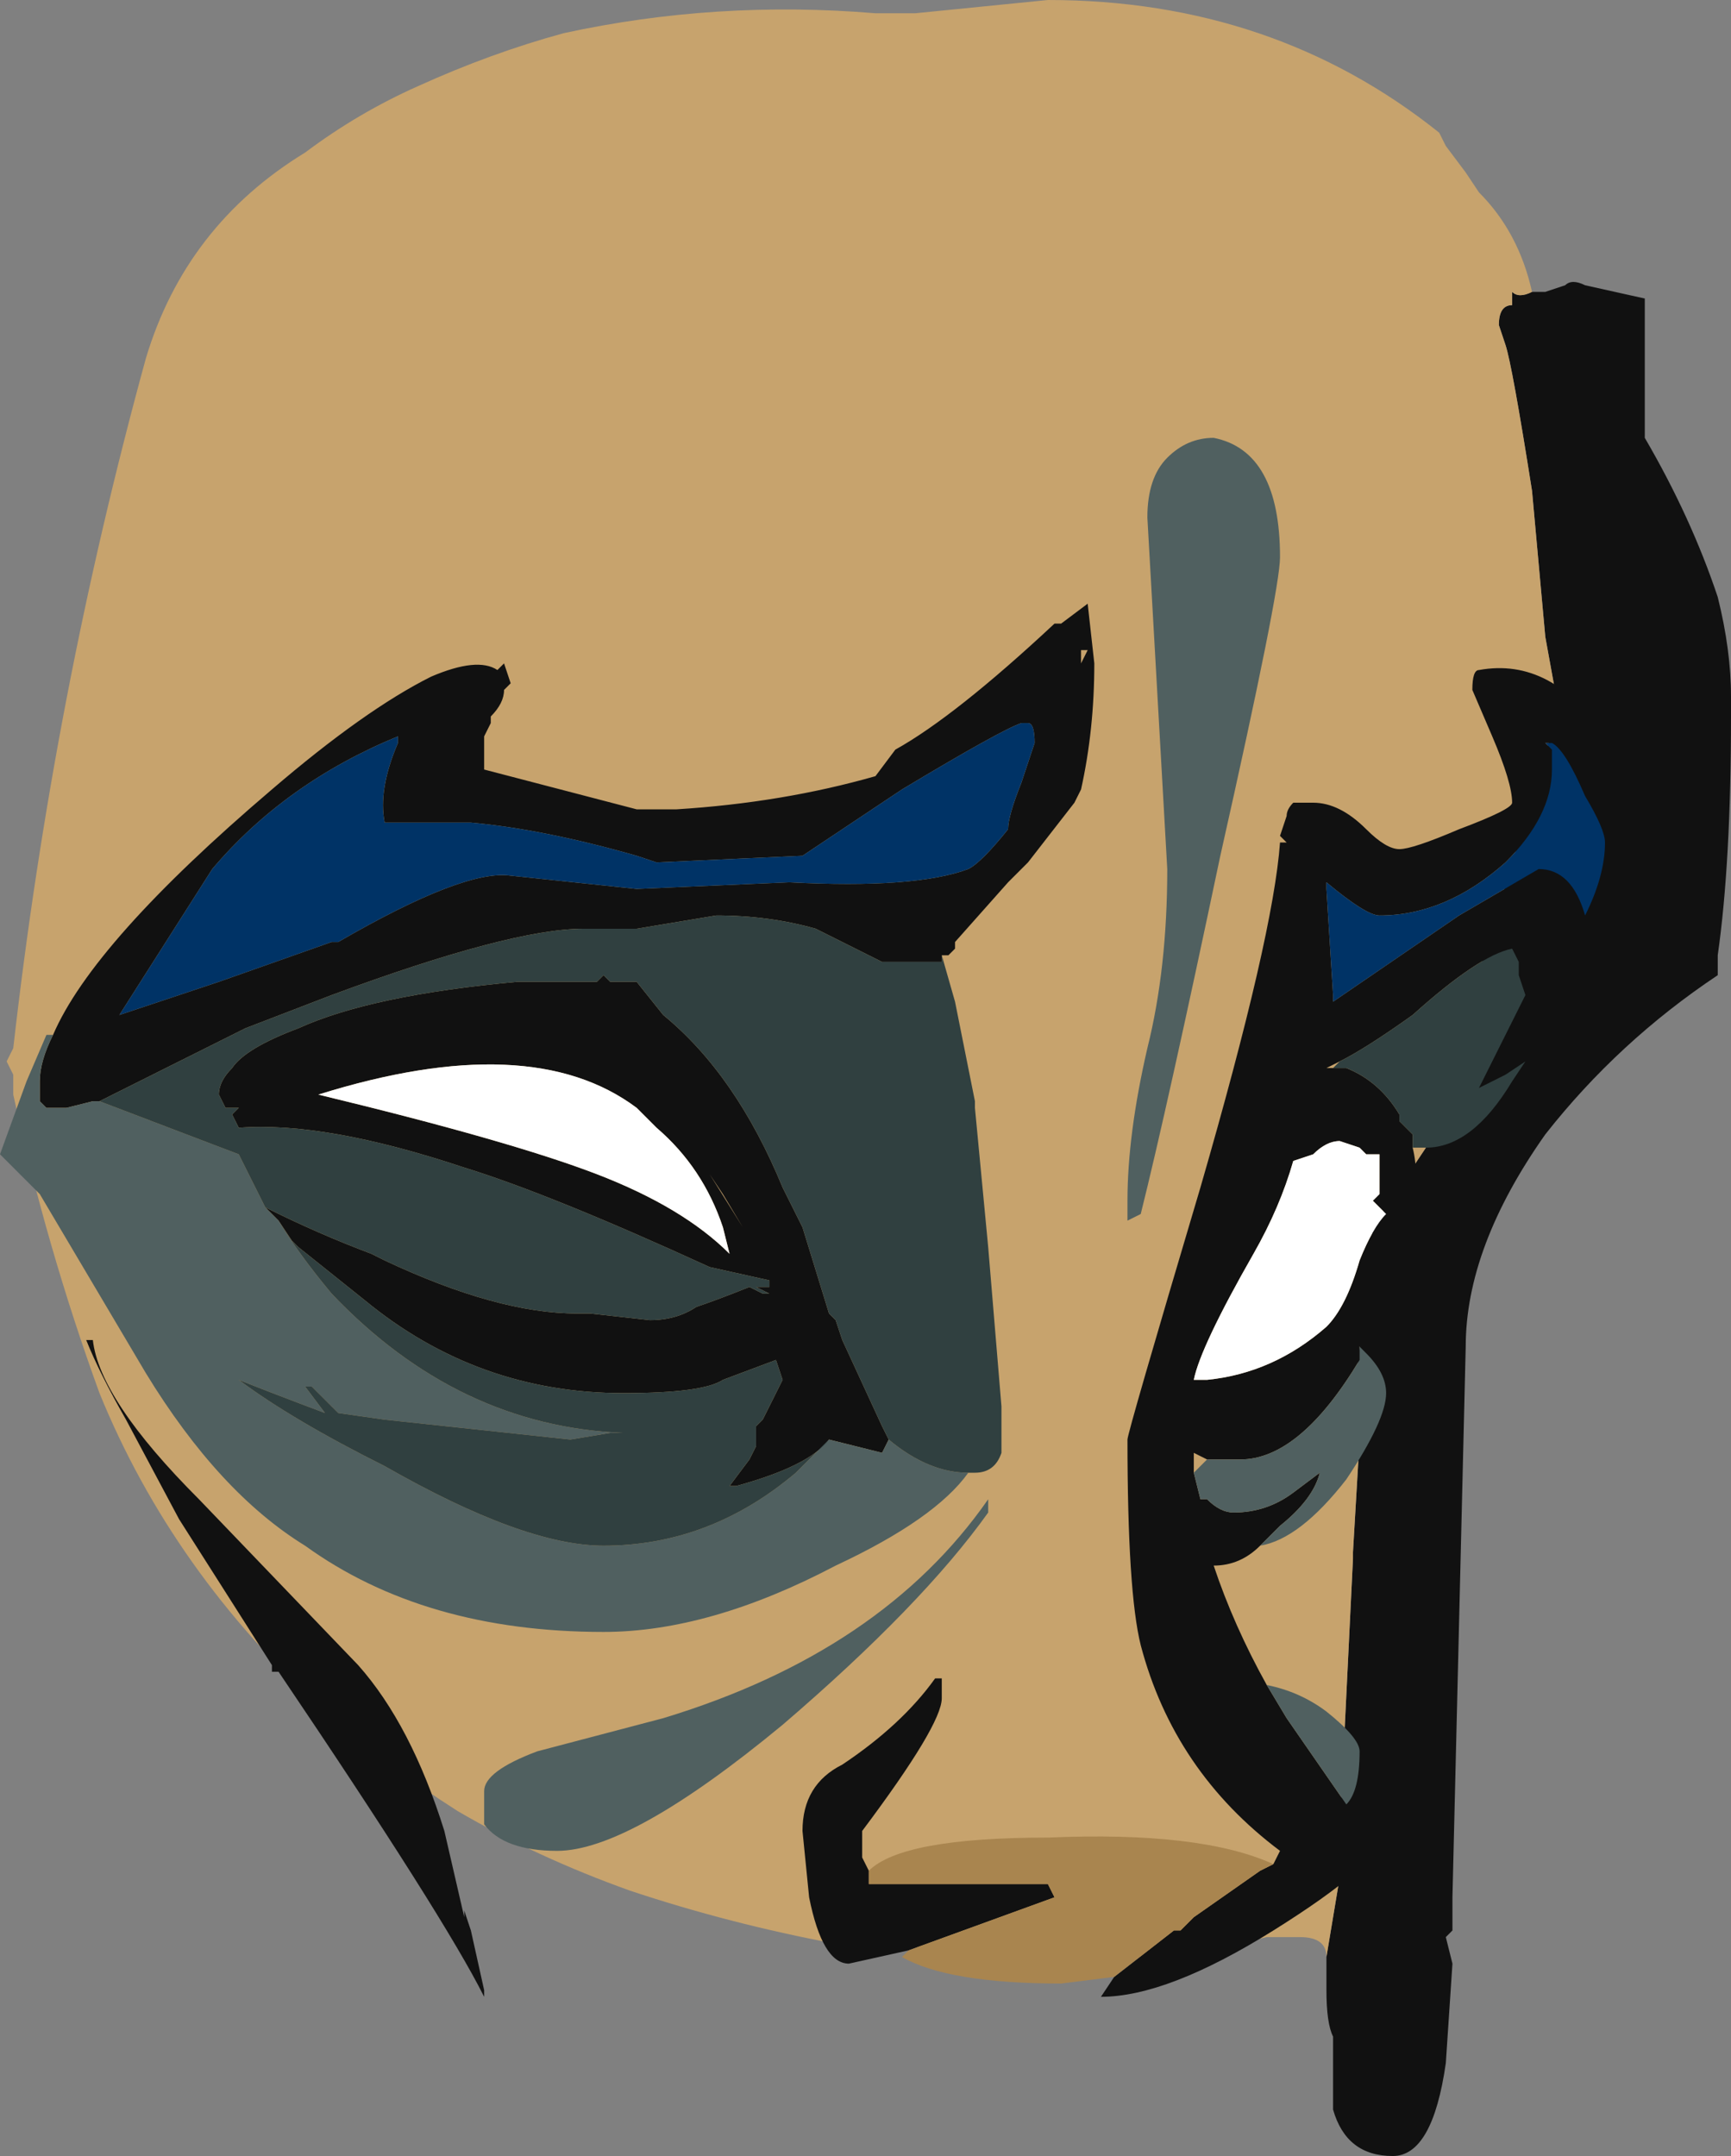 <?xml version="1.0" encoding="UTF-8" standalone="no"?>
<svg xmlns:ffdec="https://www.free-decompiler.com/flash" xmlns:xlink="http://www.w3.org/1999/xlink" ffdec:objectType="frame" height="113.75px" width="91.35px" xmlns="http://www.w3.org/2000/svg">
  <rect width="100%" height="100%" fill="#808080" stroke="none"/>
  <g transform="matrix(1.0, 0.0, 0.0, 1.0, 15.4, 74.2)">
    <use ffdec:characterId="236" height="16.25" transform="matrix(7.0, 0.0, 0.0, 7.0, -15.4, -74.2)" width="13.05" xlink:href="#shape0"/>
  </g>
  <defs>
    <g id="shape0" transform="matrix(1.0, 0.0, 0.0, 1.0, 2.2, 10.6)">
      <path d="M9.35 -8.4 L9.45 -8.4 9.6 -8.45 Q9.65 -8.5 9.75 -8.45 L10.2 -8.35 10.2 -7.3 Q10.55 -6.7 10.75 -6.1 10.85 -5.7 10.85 -5.35 L10.85 -5.2 Q10.85 -4.1 10.75 -3.4 L10.75 -3.25 Q10.0 -2.75 9.45 -2.05 8.85 -1.2 8.85 -0.45 L8.75 3.7 8.75 3.95 8.7 4.0 8.75 4.2 8.7 4.95 Q8.6 5.65 8.3 5.65 7.95 5.65 7.85 5.3 L7.85 4.75 Q7.8 4.65 7.8 4.4 L7.8 4.15 7.9 3.55 7.9 3.2 8.0 1.15 8.0 1.1 8.05 0.25 8.0 0.0 8.15 -1.35 8.55 -1.95 9.55 -5.25 9.45 -5.8 9.35 -6.9 Q9.2 -7.85 9.15 -8.0 L9.1 -8.15 Q9.1 -8.3 9.2 -8.3 L9.2 -8.4 Q9.25 -8.35 9.35 -8.4" fill="#111111" fill-rule="evenodd" stroke="none"/>
      <path d="M7.8 4.15 Q7.8 4.0 7.6 4.0 L7.35 4.0 Q6.75 4.15 6.35 4.15 L4.1 4.05 Q3.3 3.9 2.55 3.65 1.85 3.4 1.25 3.05 0.7 2.7 0.25 2.3 -0.9 1.25 -1.45 -0.1 -1.85 -1.2 -2.1 -2.35 L-2.1 -2.5 -2.15 -2.6 -2.1 -2.7 Q-1.8 -5.35 -1.1 -7.9 -0.8 -8.9 0.1 -9.45 0.5 -9.75 0.95 -9.95 1.5 -10.2 2.05 -10.35 3.2 -10.6 4.4 -10.5 L4.7 -10.5 5.7 -10.6 Q7.4 -10.6 8.65 -9.6 L8.7 -9.5 8.85 -9.3 8.95 -9.15 Q9.25 -8.85 9.35 -8.4 9.25 -8.35 9.2 -8.4 L9.2 -8.3 Q9.1 -8.3 9.1 -8.15 L9.15 -8.0 Q9.2 -7.85 9.35 -6.9 L9.45 -5.8 9.55 -5.25 8.55 -1.95 8.15 -1.35 8.0 0.0 8.05 0.25 8.0 1.1 8.0 1.15 7.9 3.2 7.9 3.55 7.8 4.15" fill="#c7a36d" fill-rule="evenodd" stroke="none"/>
      <path d="M4.9 -3.4 L4.9 -3.35 4.45 -3.35 3.95 -3.6 Q3.6 -3.7 3.2 -3.7 L2.6 -3.6 2.2 -3.6 Q1.65 -3.6 0.3 -3.1 L-0.35 -2.85 -1.45 -2.3 -1.5 -2.3 -1.7 -2.25 -1.85 -2.25 -1.9 -2.3 -1.9 -2.45 Q-1.9 -2.6 -1.8 -2.8 -1.5 -3.5 -0.15 -4.65 0.55 -5.25 1.05 -5.5 1.4 -5.65 1.55 -5.55 L1.6 -5.6 1.65 -5.45 1.6 -5.4 Q1.6 -5.3 1.5 -5.2 L1.5 -5.15 1.45 -5.05 1.45 -4.8 2.6 -4.5 2.9 -4.5 Q3.7 -4.55 4.4 -4.75 L4.55 -4.95 Q5.0 -5.2 5.75 -5.9 L5.8 -5.9 6.0 -6.05 6.05 -5.6 Q6.05 -5.1 5.95 -4.65 L5.9 -4.55 5.55 -4.1 5.4 -3.95 5.0 -3.5 5.0 -3.45 4.95 -3.4 4.9 -3.4 M-0.2 -1.5 Q0.2 -1.3 0.6 -1.15 L0.7 -1.1 Q1.55 -0.7 2.15 -0.7 L2.25 -0.7 2.7 -0.65 Q2.9 -0.65 3.05 -0.75 3.2 -0.8 3.45 -0.9 L3.55 -0.85 3.6 -0.85 3.5 -0.9 3.6 -0.9 3.6 -0.95 3.15 -1.05 Q1.95 -1.6 1.3 -1.8 0.25 -2.15 -0.4 -2.1 L-0.45 -2.2 -0.4 -2.25 -0.5 -2.25 -0.55 -2.35 Q-0.55 -2.45 -0.45 -2.55 -0.35 -2.7 0.05 -2.85 0.6 -3.1 1.7 -3.2 L2.3 -3.2 2.35 -3.25 2.4 -3.2 2.6 -3.2 2.8 -2.95 Q3.35 -2.5 3.7 -1.65 L3.85 -1.35 4.05 -0.7 4.1 -0.65 4.15 -0.5 4.45 0.15 4.5 0.25 4.45 0.35 4.05 0.25 Q3.9 0.45 3.35 0.6 L3.3 0.6 3.45 0.4 3.5 0.3 3.5 0.15 3.55 0.1 Q3.65 -0.1 3.7 -0.2 L3.65 -0.35 3.25 -0.2 Q3.1 -0.1 2.5 -0.1 1.4 -0.1 0.55 -0.8 L0.05 -1.2 0.0 -1.25 -0.1 -1.4 -0.2 -1.5 M5.55 -5.15 L5.5 -5.15 Q5.35 -5.1 4.6 -4.65 L3.85 -4.15 2.75 -4.1 2.6 -4.15 Q1.9 -4.35 1.35 -4.4 L0.7 -4.4 Q0.65 -4.65 0.8 -5.0 L0.8 -5.05 Q-0.05 -4.7 -0.6 -4.05 L-1.3 -2.95 -0.55 -3.2 0.3 -3.5 0.35 -3.5 Q1.3 -4.05 1.65 -4.0 L2.6 -3.9 3.75 -3.95 Q4.7 -3.9 5.1 -4.05 5.2 -4.1 5.4 -4.35 5.4 -4.45 5.5 -4.7 L5.6 -5.0 Q5.6 -5.15 5.55 -5.15 M2.6 -2.25 Q1.8 -2.85 0.2 -2.35 1.65 -2.0 2.3 -1.75 2.95 -1.5 3.3 -1.15 L3.25 -1.35 Q3.1 -1.8 2.75 -2.1 L2.6 -2.25 M3.25 -1.6 L3.15 -1.75 3.4 -1.35 3.25 -1.6 M7.4 3.45 L7.45 3.35 Q6.65 2.75 6.4 1.8 6.3 1.4 6.3 0.25 6.3 0.2 6.85 -1.65 7.4 -3.55 7.45 -4.25 L7.5 -4.25 7.45 -4.3 7.5 -4.45 Q7.5 -4.5 7.55 -4.55 L7.7 -4.55 Q7.9 -4.55 8.1 -4.35 8.25 -4.2 8.35 -4.2 8.45 -4.2 8.8 -4.35 9.2 -4.5 9.2 -4.55 9.2 -4.7 9.05 -5.05 L8.9 -5.4 Q8.9 -5.55 8.95 -5.55 9.5 -5.65 9.9 -5.05 10.25 -4.55 10.25 -4.05 10.25 -3.75 10.1 -3.45 10.0 -3.2 9.8 -3.15 9.8 -2.95 9.65 -2.85 L9.3 -2.6 9.15 -2.5 8.95 -2.4 9.3 -3.1 9.25 -3.25 9.25 -3.35 9.2 -3.45 Q8.95 -3.4 8.45 -2.95 8.1 -2.7 7.9 -2.6 L7.8 -2.55 7.85 -2.55 7.95 -2.55 Q8.2 -2.45 8.35 -2.2 L8.35 -2.15 8.45 -2.05 8.45 -1.95 Q8.5 -1.75 8.45 -1.5 L8.4 -1.45 8.4 -1.3 Q8.4 -1.0 8.05 -0.45 L8.05 -0.35 Q7.6 0.4 7.15 0.4 L6.9 0.4 6.8 0.35 6.8 0.5 6.85 0.7 6.9 0.7 Q7.0 0.8 7.1 0.8 7.35 0.8 7.55 0.65 L7.75 0.5 Q7.7 0.7 7.45 0.9 L7.3 1.05 Q7.15 1.2 6.95 1.2 7.1 1.65 7.35 2.1 L7.5 2.35 7.95 3.0 8.2 3.25 Q8.2 3.45 7.4 3.95 6.6 4.45 6.1 4.45 L6.2 4.3 6.65 3.95 6.7 3.95 6.8 3.85 7.3 3.5 7.4 3.45 M4.65 4.1 L4.2 4.2 Q4.0 4.2 3.9 3.7 L3.85 3.2 Q3.85 2.85 4.15 2.7 4.6 2.4 4.85 2.05 L4.9 2.05 4.9 2.2 Q4.9 2.4 4.3 3.2 L4.3 3.4 4.35 3.5 4.35 3.6 5.7 3.6 5.75 3.7 4.65 4.1 M9.5 -4.8 Q9.5 -4.45 9.15 -4.1 8.7 -3.7 8.2 -3.7 8.1 -3.7 7.8 -3.95 L7.8 -3.9 7.85 -3.1 7.85 -3.05 8.8 -3.7 9.4 -4.05 Q9.65 -4.05 9.75 -3.7 9.9 -4.0 9.9 -4.25 9.9 -4.35 9.75 -4.6 9.6 -4.95 9.5 -5.0 L9.45 -5.0 9.5 -4.95 9.5 -4.8 M5.95 -5.6 L6.0 -5.7 5.95 -5.7 5.95 -5.6 M7.55 -1.85 Q7.45 -1.5 7.25 -1.15 6.85 -0.45 6.8 -0.2 L6.9 -0.2 Q7.4 -0.25 7.8 -0.6 7.95 -0.75 8.05 -1.1 8.15 -1.35 8.25 -1.45 L8.15 -1.55 8.2 -1.6 8.2 -1.9 8.1 -1.9 8.05 -1.95 7.9 -2.0 Q7.8 -2.0 7.7 -1.9 L7.55 -1.85 M1.15 3.2 L1.3 3.85 1.3 3.8 1.35 3.95 1.45 4.4 1.45 4.45 Q1.15 3.85 -0.1 2.0 L-0.15 2.0 -0.15 1.95 -0.85 0.85 -1.25 0.1 Q-1.45 -0.25 -1.55 -0.5 L-1.5 -0.5 Q-1.45 -0.05 -0.7 0.7 L0.5 1.95 Q0.9 2.4 1.15 3.2" fill="#111111" fill-rule="evenodd" stroke="none"/>
      <path d="M6.2 4.3 L5.8 4.35 Q4.95 4.35 4.6 4.15 L4.65 4.1 5.75 3.7 5.7 3.6 4.35 3.6 4.35 3.5 Q4.6 3.25 5.7 3.25 6.85 3.2 7.4 3.45 L7.3 3.5 6.8 3.85 6.7 3.95 6.65 3.95 6.2 4.3" fill="#a9854f" fill-rule="evenodd" stroke="none"/>
      <path d="M2.6 -2.25 L2.75 -2.1 Q3.1 -1.8 3.25 -1.35 L3.3 -1.15 Q2.95 -1.5 2.3 -1.75 1.65 -2.0 0.2 -2.35 1.8 -2.85 2.6 -2.25 M7.55 -1.85 L7.7 -1.9 Q7.8 -2.0 7.9 -2.0 L8.05 -1.95 8.1 -1.9 8.2 -1.9 8.2 -1.6 8.15 -1.55 8.25 -1.45 Q8.15 -1.35 8.05 -1.1 7.95 -0.75 7.8 -0.6 7.4 -0.25 6.9 -0.2 L6.8 -0.2 Q6.85 -0.45 7.25 -1.15 7.45 -1.5 7.55 -1.85" fill="#ffffff" fill-rule="evenodd" stroke="none"/>
      <path d="M5.55 -5.15 Q5.6 -5.15 5.6 -5.0 L5.5 -4.7 Q5.4 -4.45 5.4 -4.35 5.2 -4.1 5.1 -4.05 4.7 -3.9 3.75 -3.95 L2.6 -3.9 1.65 -4.0 Q1.3 -4.05 0.35 -3.5 L0.3 -3.5 -0.55 -3.2 -1.3 -2.95 -0.6 -4.05 Q-0.05 -4.7 0.8 -5.05 L0.8 -5.0 Q0.65 -4.65 0.7 -4.4 L1.35 -4.4 Q1.9 -4.35 2.6 -4.15 L2.75 -4.1 3.85 -4.15 4.6 -4.65 Q5.35 -5.1 5.5 -5.15 L5.55 -5.15 M9.5 -4.8 L9.5 -4.95 9.45 -5.0 9.5 -5.0 Q9.6 -4.95 9.75 -4.6 9.9 -4.35 9.9 -4.25 9.9 -4.0 9.75 -3.7 9.65 -4.05 9.4 -4.05 L8.8 -3.7 7.85 -3.05 7.85 -3.1 7.8 -3.9 7.8 -3.95 Q8.1 -3.7 8.2 -3.7 8.7 -3.7 9.15 -4.1 9.5 -4.45 9.5 -4.8" fill="#003366" fill-rule="evenodd" stroke="none"/>
      <path d="M6.95 -7.3 Q7.45 -7.2 7.45 -6.4 7.45 -6.15 7.0 -4.15 6.6 -2.25 6.4 -1.45 L6.3 -1.4 6.3 -1.55 Q6.3 -2.05 6.45 -2.7 6.6 -3.3 6.6 -4.05 L6.45 -6.7 Q6.45 -7.0 6.6 -7.15 6.75 -7.3 6.95 -7.3 M-1.45 -2.3 L-0.4 -1.9 Q-0.3 -1.7 -0.2 -1.5 L-0.1 -1.4 Q0.05 -1.15 0.3 -0.85 1.25 0.15 2.5 0.2 L2.4 0.2 2.1 0.25 0.7 0.1 0.35 0.05 Q0.25 -0.05 0.15 -0.15 L0.1 -0.15 0.25 0.05 Q-0.15 -0.1 -0.4 -0.2 0.0 0.1 0.7 0.45 1.75 1.05 2.35 1.05 3.15 1.05 3.8 0.5 L4.05 0.25 4.45 0.35 4.5 0.25 Q4.8 0.5 5.1 0.5 4.85 0.85 4.1 1.2 3.15 1.7 2.35 1.7 1.0 1.7 0.1 1.05 -0.55 0.65 -1.1 -0.25 L-1.9 -1.6 -2.2 -1.9 -2.0 -2.45 -1.85 -2.8 -1.8 -2.8 Q-1.9 -2.6 -1.9 -2.45 L-1.9 -2.3 -1.85 -2.25 -1.7 -2.25 -1.5 -2.3 -1.45 -2.3 M8.05 -0.45 L8.1 -0.4 Q8.25 -0.25 8.25 -0.1 8.25 0.1 7.95 0.55 7.6 1.0 7.3 1.05 L7.45 0.9 Q7.7 0.7 7.75 0.5 L7.55 0.65 Q7.35 0.8 7.1 0.8 7.0 0.8 6.9 0.7 L6.85 0.7 6.8 0.5 6.9 0.4 7.15 0.4 Q7.6 0.4 8.05 -0.35 L8.05 -0.45 M7.35 2.1 Q7.6 2.15 7.8 2.3 8.05 2.5 8.05 2.6 8.05 2.9 7.95 3.0 L7.5 2.35 7.35 2.1 M5.25 0.8 Q4.75 1.5 3.7 2.4 2.55 3.35 2.0 3.35 1.6 3.35 1.45 3.15 L1.45 2.9 Q1.45 2.75 1.85 2.6 L2.8 2.35 Q4.45 1.85 5.25 0.7 L5.25 0.8" fill="#506060" fill-rule="evenodd" stroke="none"/>
      <path d="M-1.45 -2.3 L-0.35 -2.85 0.3 -3.1 Q1.65 -3.6 2.2 -3.6 L2.6 -3.6 3.2 -3.7 Q3.6 -3.7 3.95 -3.6 L4.45 -3.35 4.9 -3.35 4.9 -3.4 5.0 -3.05 5.15 -2.3 5.15 -2.25 5.25 -1.2 5.35 0.0 5.35 0.35 Q5.3 0.5 5.15 0.5 L5.1 0.5 Q4.8 0.5 4.5 0.25 L4.45 0.15 4.15 -0.5 4.1 -0.65 4.05 -0.7 3.85 -1.35 3.7 -1.65 Q3.35 -2.5 2.8 -2.95 L2.6 -3.2 2.4 -3.2 2.35 -3.25 2.3 -3.2 1.7 -3.2 Q0.6 -3.1 0.05 -2.85 -0.35 -2.7 -0.45 -2.55 -0.55 -2.45 -0.55 -2.35 L-0.5 -2.25 -0.4 -2.25 -0.45 -2.2 -0.4 -2.1 Q0.25 -2.15 1.3 -1.8 1.95 -1.6 3.15 -1.05 L3.6 -0.95 3.6 -0.9 3.5 -0.9 3.6 -0.85 3.55 -0.85 3.45 -0.9 Q3.2 -0.8 3.05 -0.75 2.9 -0.65 2.7 -0.65 L2.25 -0.7 2.15 -0.7 Q1.55 -0.7 0.7 -1.1 L0.6 -1.15 Q0.2 -1.3 -0.2 -1.5 -0.3 -1.7 -0.4 -1.9 L-1.45 -2.3 M4.05 0.25 L3.8 0.5 Q3.15 1.05 2.35 1.05 1.75 1.05 0.7 0.45 0.0 0.1 -0.4 -0.2 -0.15 -0.1 0.25 0.05 L0.1 -0.15 0.15 -0.15 Q0.25 -0.05 0.35 0.05 L0.7 0.1 2.1 0.25 2.4 0.2 2.5 0.2 Q1.25 0.15 0.3 -0.85 0.05 -1.15 -0.1 -1.4 L0.0 -1.25 0.05 -1.2 0.55 -0.8 Q1.4 -0.1 2.5 -0.1 3.1 -0.1 3.25 -0.2 L3.65 -0.35 3.7 -0.2 Q3.65 -0.1 3.55 0.1 L3.5 0.15 3.5 0.3 3.45 0.4 3.3 0.6 3.35 0.6 Q3.9 0.45 4.05 0.25 M9.3 -2.6 L9.2 -2.45 Q8.9 -1.95 8.55 -1.95 L8.45 -1.95 8.45 -2.05 8.35 -2.15 8.35 -2.2 Q8.2 -2.45 7.95 -2.55 L7.85 -2.55 7.9 -2.6 Q8.1 -2.7 8.45 -2.95 8.95 -3.4 9.2 -3.45 L9.25 -3.35 9.25 -3.25 9.3 -3.1 8.95 -2.4 9.15 -2.5 9.3 -2.6" fill="#304040" fill-rule="evenodd" stroke="none"/>
    </g>
  </defs>
</svg>
